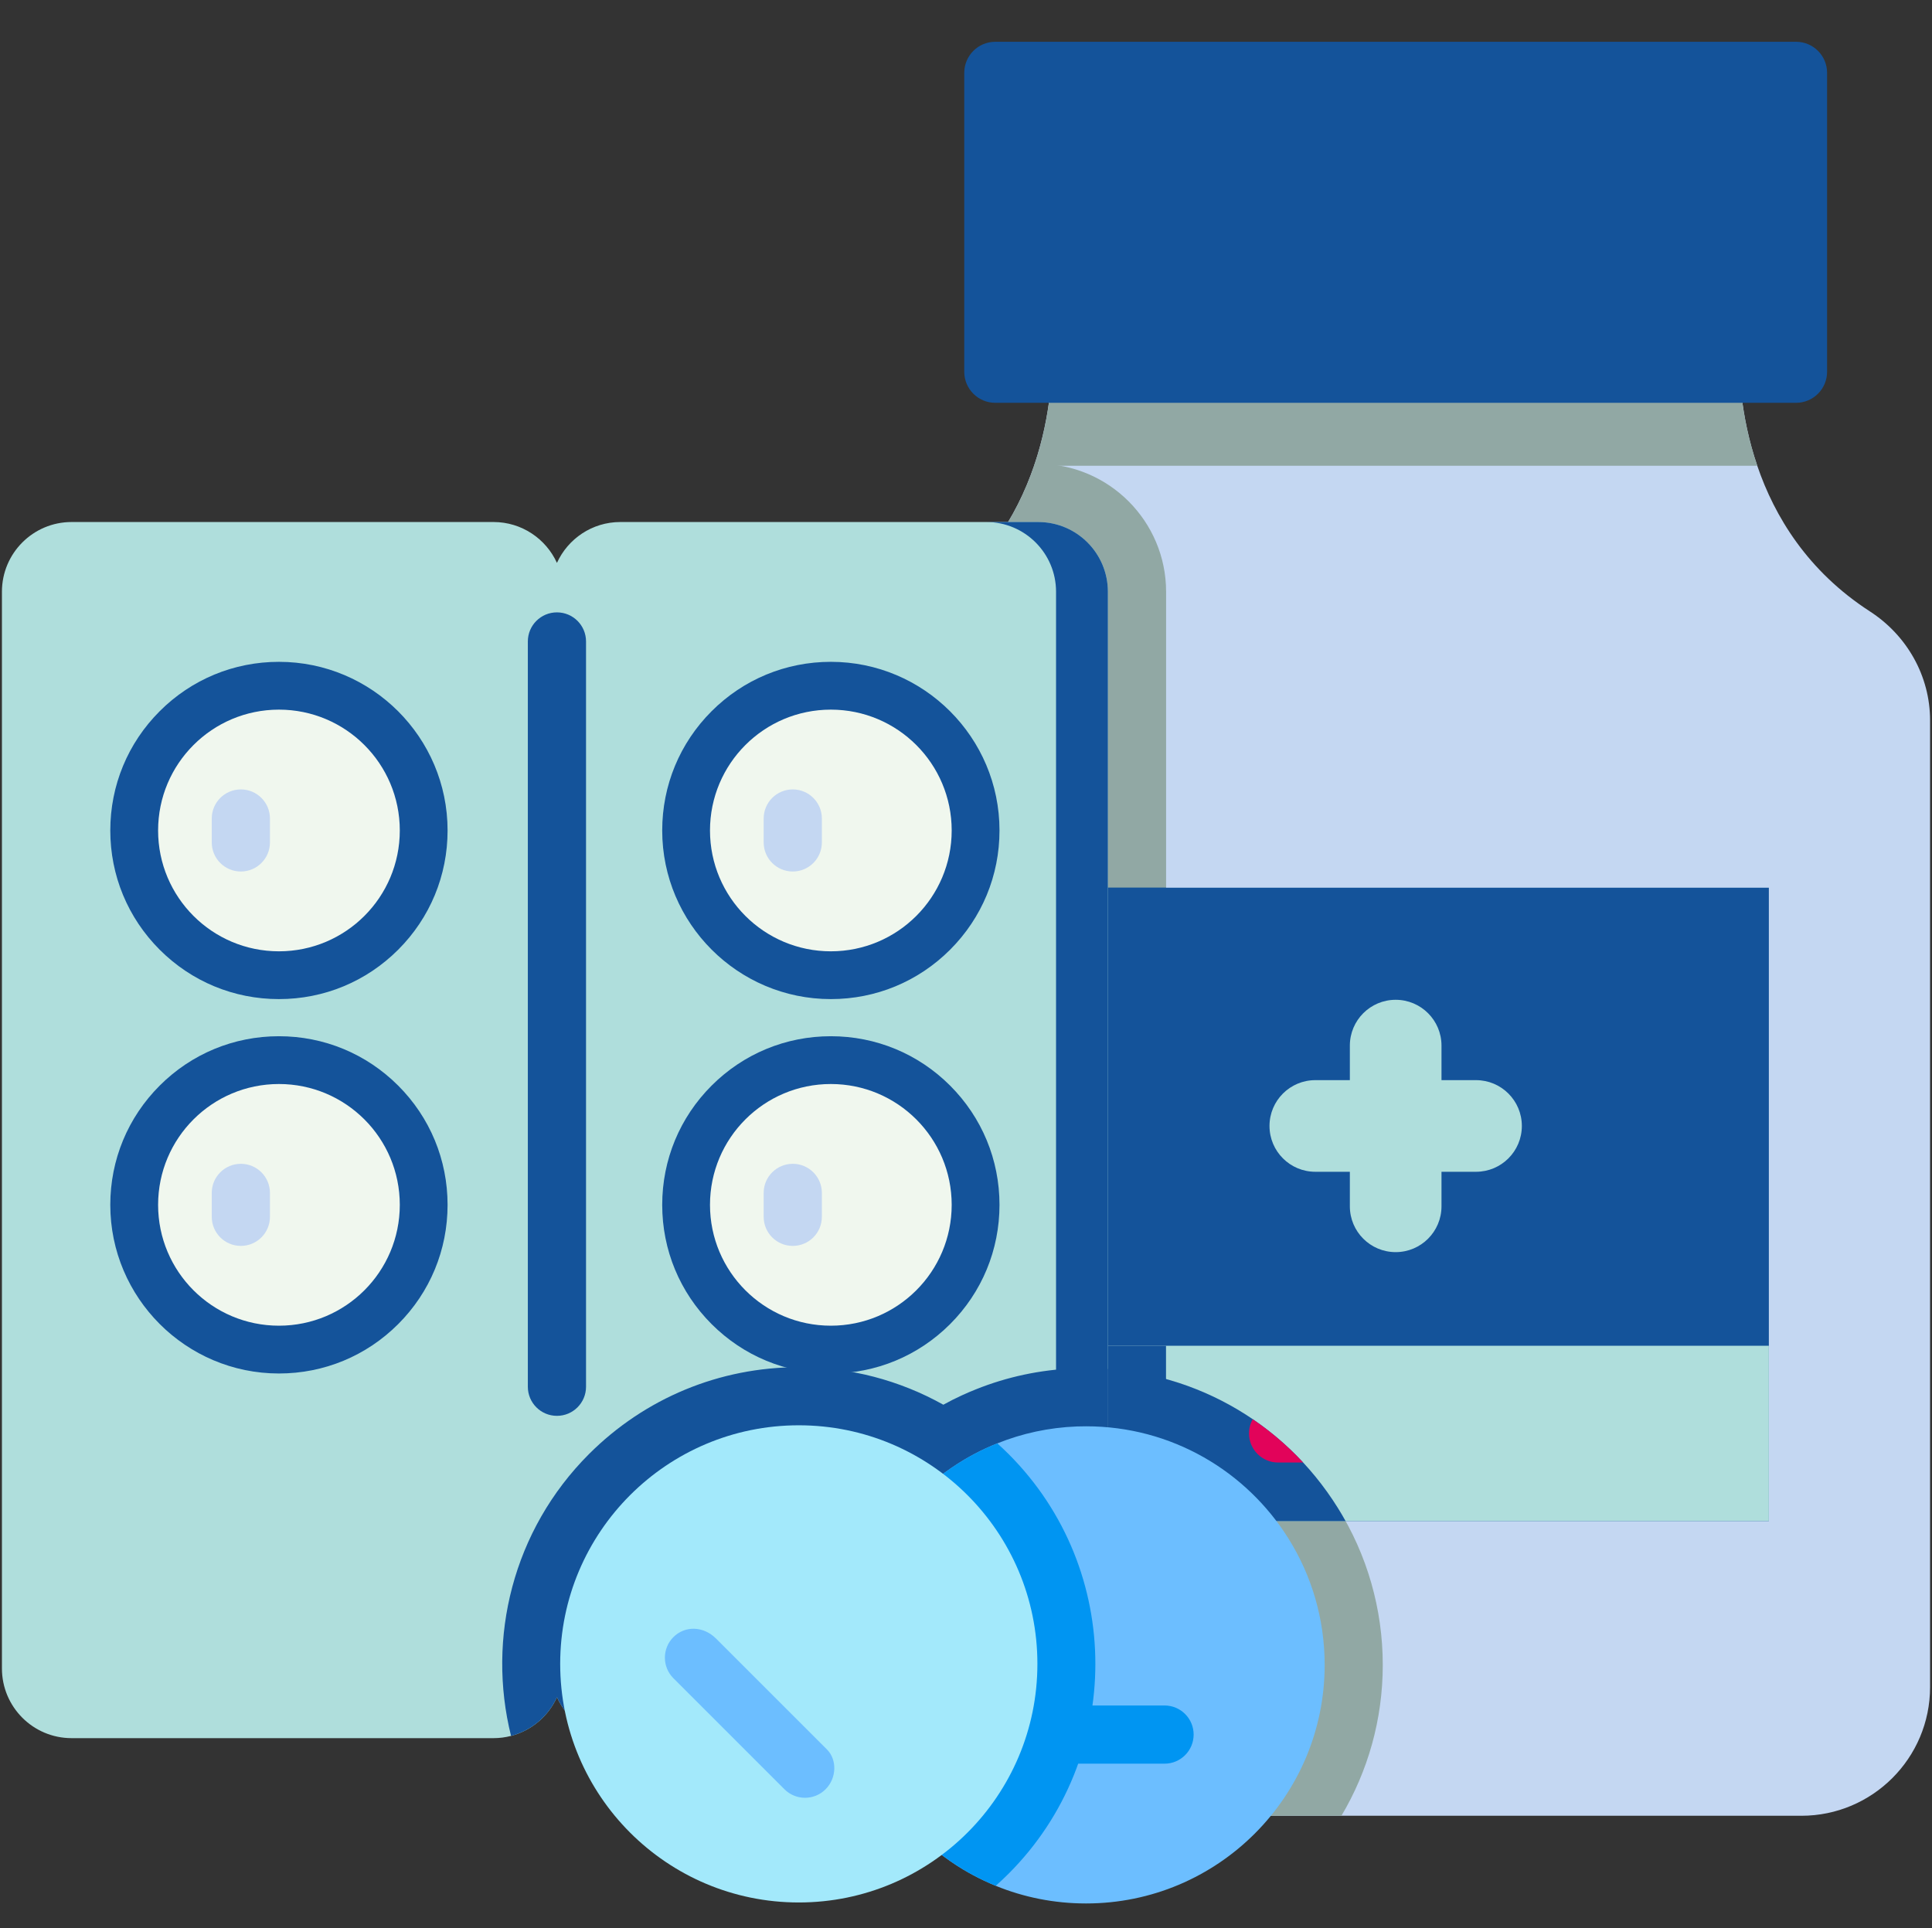 <svg width="501" height="500" viewBox="0 0 501 500" fill="none" xmlns="http://www.w3.org/2000/svg">
<rect x="0" y="0" width="501" height="500" fill="#333333" stroke="none"/>
<g clip-path="url(#clip0_37_1001)">
<path d="M500.5 186.804V437.521C500.5 455.942 485.55 470.893 467.119 470.893H256.724C250.255 470.893 244.208 469.052 239.098 465.853C229.641 459.967 223.343 449.474 223.343 437.522V186.804C223.343 175.314 229.339 164.771 238.967 158.544C255.073 148.111 263.646 133.977 268.152 120.787C268.213 120.616 268.263 120.455 268.323 120.284C272.609 107.457 273.062 95.575 272.881 89.017H450.972C450.78 95.667 451.243 107.77 455.69 120.788C460.188 133.978 468.77 148.112 484.876 158.545C494.514 164.771 500.5 175.314 500.5 186.804Z" fill="#C4D7F2"/>
<path d="M302.389 153.464V432.683C302.389 450.973 287.509 465.852 269.219 465.852H239.098C229.641 459.966 223.343 449.473 223.343 437.521V186.804C223.343 175.314 229.339 164.771 238.967 158.544C255.073 148.111 263.646 133.977 268.152 120.787C268.213 120.616 268.263 120.455 268.323 120.284H269.219C287.509 120.284 302.389 135.163 302.389 153.464Z" fill="#91A8A4"/>
<path d="M358.574 431.767C358.574 446.04 354.667 459.421 347.856 470.892H256.729C238.296 470.892 223.349 455.944 223.349 437.522V381.582C228.723 375.324 235.121 369.89 242.374 365.57C244.734 364.174 247.024 362.969 249.345 361.904C250.65 361.302 251.866 360.779 253.062 360.308C261.198 357.043 269.807 355.215 278.656 354.873L278.968 354.863C279.852 354.843 280.735 354.823 281.63 354.823C308.35 354.823 332.739 368.354 346.893 391.005C354.536 403.198 358.574 417.301 358.574 431.767Z" fill="#91A8A4"/>
<path d="M268.153 120.784C272.603 107.766 273.063 95.669 272.879 89.005H450.964C450.779 95.668 451.24 107.765 455.689 120.784H268.153Z" fill="#91A8A4"/>
<path d="M465.746 104.464H258.096C253.65 104.464 250.047 100.86 250.047 96.415V18.885C250.047 14.44 253.65 10.836 258.096 10.836H465.746C470.191 10.836 473.795 14.44 473.795 18.885V96.416C473.794 100.86 470.191 104.464 465.746 104.464Z" fill="#14539A"/>
<path d="M458.693 230.215H265.148V394.463H458.693V230.215Z" fill="#14539A"/>
<path d="M302.365 230.215H265.148V394.463H302.365V230.215Z" fill="#14539A"/>
<path d="M458.693 349.004H265.148V394.458H458.693V349.004Z" fill="#AFDEDC"/>
<path d="M302.365 349.014H265.148V394.461H302.365V349.014Z" fill="#14539A"/>
<path d="M348.931 394.459H265.146V356.589C269.565 355.625 274.075 355.052 278.656 354.871L278.968 354.861C279.852 354.841 280.735 354.821 281.63 354.821C308.35 354.821 332.739 368.352 346.893 391.003C347.605 392.138 348.288 393.294 348.931 394.459Z" fill="#14539A"/>
<path d="M337.933 379.281H331.434C327.269 379.281 323.889 375.901 323.889 371.736C323.889 370.398 324.241 369.141 324.855 368.055C329.593 371.263 333.979 375.025 337.933 379.281Z" fill="#E2035A"/>
<path d="M382.76 280.119H373.804V271.163C373.804 264.601 368.484 259.281 361.922 259.281C355.359 259.281 350.04 264.601 350.04 271.163V280.119H341.084C334.522 280.119 329.202 285.438 329.202 292.001C329.202 298.563 334.521 303.883 341.084 303.883H350.04V312.839C350.04 319.401 355.359 324.721 361.922 324.721C368.484 324.721 373.804 319.401 373.804 312.839V303.883H382.76C389.321 303.883 394.642 298.563 394.642 292.001C394.642 285.438 389.321 280.119 382.76 280.119Z" fill="#AFDEDC"/>
<path d="M287.295 153.46V432.681C287.295 442.665 279.209 450.762 269.224 450.762H160.858C153.546 450.762 147.268 446.402 144.425 440.154C142.195 445.066 137.835 448.803 132.521 450.179C131.075 450.561 129.548 450.762 127.981 450.762H18.561C8.586 450.761 0.5 442.665 0.5 432.681V153.46C0.5 143.476 8.586 135.379 18.561 135.379H127.98C135.293 135.379 141.581 139.738 144.424 145.977C147.267 139.738 153.545 135.379 160.857 135.379H269.223C279.209 135.379 287.295 143.475 287.295 153.46Z" fill="#AFDEDC"/>
<path d="M287.295 355.032V432.68C287.295 442.664 279.209 450.761 269.224 450.761H160.858C153.546 450.761 147.268 446.401 144.425 440.153C142.195 445.065 137.835 448.802 132.521 450.178C126.213 424.824 132.953 396.869 152.732 377.091C167.268 362.565 186.584 354.56 207.136 354.56C220.476 354.56 233.293 357.955 244.624 364.293C246.201 363.419 247.768 362.626 249.345 361.902C250.65 361.3 251.866 360.777 253.061 360.306C261.198 357.041 269.807 355.213 278.656 354.871L278.968 354.861C279.852 354.841 280.735 354.821 281.63 354.821C283.528 354.822 285.416 354.893 287.295 355.032Z" fill="#14539A"/>
<path d="M287.292 153.457V432.681C287.292 442.661 279.204 450.758 269.224 450.758H255.773C265.754 450.758 273.851 442.661 273.851 432.681V153.457C273.851 143.477 265.753 135.38 255.773 135.38H269.224C279.204 135.379 287.292 143.477 287.292 153.457Z" fill="#14539A"/>
<path d="M144.423 367.179C140.255 367.179 136.878 363.801 136.878 359.634V166.353C136.878 162.185 140.256 158.808 144.423 158.808C148.591 158.808 151.968 162.186 151.968 166.353V359.633C151.969 363.801 148.591 367.179 144.423 367.179Z" fill="#14539A"/>
<path d="M103.257 246.291C94.996 254.552 84.015 259.101 72.333 259.101C60.651 259.101 49.669 254.552 41.409 246.292C33.149 238.032 28.601 227.05 28.601 215.368C28.601 203.687 33.149 192.704 41.409 184.444C49.669 176.185 60.651 171.636 72.333 171.636C96.447 171.636 116.065 191.254 116.065 215.368C116.066 227.049 111.517 238.031 103.257 246.291Z" fill="#14539A"/>
<path d="M72.336 246.709C89.643 246.709 103.674 232.679 103.674 215.371C103.674 198.064 89.643 184.033 72.336 184.033C55.029 184.033 40.998 198.064 40.998 215.371C40.998 232.679 55.029 246.709 72.336 246.709Z" fill="#F0F7EE"/>
<path d="M62.457 226.014C58.289 226.014 54.912 222.636 54.912 218.469V212.268C54.912 208.1 58.29 204.723 62.457 204.723C66.624 204.723 70.002 208.101 70.002 212.268V218.469C70.002 222.636 66.624 226.014 62.457 226.014Z" fill="#C4D7F2"/>
<path d="M103.257 343.386C94.997 351.646 84.015 356.194 72.333 356.194C48.219 356.194 28.601 336.575 28.6 312.462C28.6 300.78 33.148 289.798 41.408 281.538C49.668 273.278 60.65 268.729 72.332 268.729C84.014 268.729 94.996 273.278 103.256 281.538C111.516 289.798 116.064 300.78 116.064 312.462C116.065 324.144 111.517 335.126 103.257 343.386Z" fill="#14539A"/>
<path d="M72.336 343.799C89.643 343.799 103.674 329.768 103.674 312.461C103.674 295.153 89.643 281.123 72.336 281.123C55.029 281.123 40.998 295.153 40.998 312.461C40.998 329.768 55.029 343.799 72.336 343.799Z" fill="#F0F7EE"/>
<path d="M62.457 323.107C58.289 323.107 54.912 319.729 54.912 315.562V309.361C54.912 305.193 58.29 301.816 62.457 301.816C66.624 301.816 70.002 305.194 70.002 309.361V315.562C70.002 319.73 66.624 323.107 62.457 323.107Z" fill="#C4D7F2"/>
<path d="M246.379 246.291C238.119 254.551 227.137 259.1 215.455 259.101C191.341 259.101 171.722 239.481 171.723 215.368C171.723 203.687 176.271 192.704 184.531 184.444C192.791 176.185 203.773 171.636 215.455 171.635C239.569 171.635 259.187 191.253 259.187 215.367C259.187 227.049 254.639 238.031 246.379 246.291Z" fill="#14539A"/>
<path d="M215.451 246.709C232.759 246.709 246.789 232.679 246.789 215.371C246.789 198.064 232.759 184.033 215.451 184.033C198.144 184.033 184.113 198.064 184.113 215.371C184.113 232.679 198.144 246.709 215.451 246.709Z" fill="#F0F7EE"/>
<path d="M205.578 226.014C201.41 226.014 198.033 222.636 198.033 218.469V212.268C198.033 208.1 201.411 204.723 205.578 204.723C209.746 204.723 213.123 208.101 213.123 212.268V218.469C213.123 222.636 209.746 226.014 205.578 226.014Z" fill="#C4D7F2"/>
<path d="M246.379 343.386C238.119 351.646 227.137 356.194 215.455 356.195C203.773 356.195 192.791 351.646 184.531 343.386C176.271 335.126 171.722 324.144 171.723 312.462C171.723 300.78 176.271 289.798 184.531 281.538C192.791 273.278 203.773 268.729 215.455 268.729C227.137 268.729 238.119 273.277 246.379 281.537C254.639 289.797 259.187 300.78 259.187 312.461C259.187 324.144 254.639 335.126 246.379 343.386Z" fill="#14539A"/>
<path d="M215.451 343.799C232.759 343.799 246.789 329.768 246.789 312.461C246.789 295.153 232.759 281.123 215.451 281.123C198.144 281.123 184.113 295.153 184.113 312.461C184.113 329.768 198.144 343.799 215.451 343.799Z" fill="#F0F7EE"/>
<path d="M205.578 323.107C201.41 323.107 198.033 319.729 198.033 315.562V309.361C198.033 305.193 201.411 301.816 205.578 301.816C209.746 301.816 213.123 305.194 213.123 309.361V315.562C213.123 319.73 209.746 323.107 205.578 323.107Z" fill="#C4D7F2"/>
<path d="M343.507 431.767C343.507 465.939 315.803 493.634 281.63 493.634C273.343 493.634 265.438 492.017 258.205 489.054C257.211 488.642 256.227 488.21 255.252 487.748C253.344 486.854 251.495 485.869 249.697 484.785C231.757 473.946 219.753 454.259 219.753 431.768C219.753 409.116 231.907 389.317 250.068 378.529C251.877 377.454 253.725 376.47 255.644 375.596C256.618 375.144 257.612 374.712 258.617 374.32C265.026 371.738 271.967 370.212 279.239 369.931C280.033 369.91 280.826 369.891 281.63 369.891C303.759 369.881 323.187 381.503 334.115 398.991C340.062 408.482 343.507 419.723 343.507 431.767Z" fill="#6CBEFF"/>
<path d="M261.55 485.909C260.465 486.994 259.35 488.049 258.205 489.054C257.211 488.642 256.227 488.21 255.252 487.748C253.344 486.854 251.495 485.869 249.697 484.785C231.757 473.946 219.753 454.259 219.753 431.768C219.753 409.116 231.907 389.317 250.068 378.529C251.877 377.454 253.725 376.47 255.644 375.596C256.618 375.144 257.612 374.712 258.617 374.32C259.611 375.214 260.596 376.139 261.551 377.093C291.544 407.096 291.544 455.915 261.55 485.909Z" fill="#0095F2"/>
<path d="M301.985 457.382H261.269C257.101 457.382 253.724 454.004 253.724 449.837C253.724 445.67 257.102 442.292 261.269 442.292H301.985C306.153 442.292 309.53 445.67 309.53 449.837C309.53 454.004 306.152 457.382 301.985 457.382Z" fill="#0095F2"/>
<path d="M207.141 493.378C241.313 493.378 269.016 465.676 269.016 431.503C269.016 397.33 241.313 369.628 207.141 369.628C172.968 369.628 145.266 397.33 145.266 431.503C145.266 465.676 172.968 493.378 207.141 493.378Z" fill="#A3E9FB"/>
<path d="M208.754 466.228C206.822 466.228 204.892 465.49 203.418 464.017L174.627 435.225C171.681 432.278 171.681 427.5 174.628 424.554C177.573 421.607 182.352 421.608 185.688 424.943L214.479 453.735C217.036 456.293 217.036 461.071 214.089 464.018C212.615 465.489 210.684 466.228 208.754 466.228Z" fill="#6CBEFF"/>
</g>
<defs>
<clipPath id="clip0_37_1001">
<rect width="500" height="500" fill="white" transform="translate(0.5)"/>
</clipPath>
</defs>
</svg>
